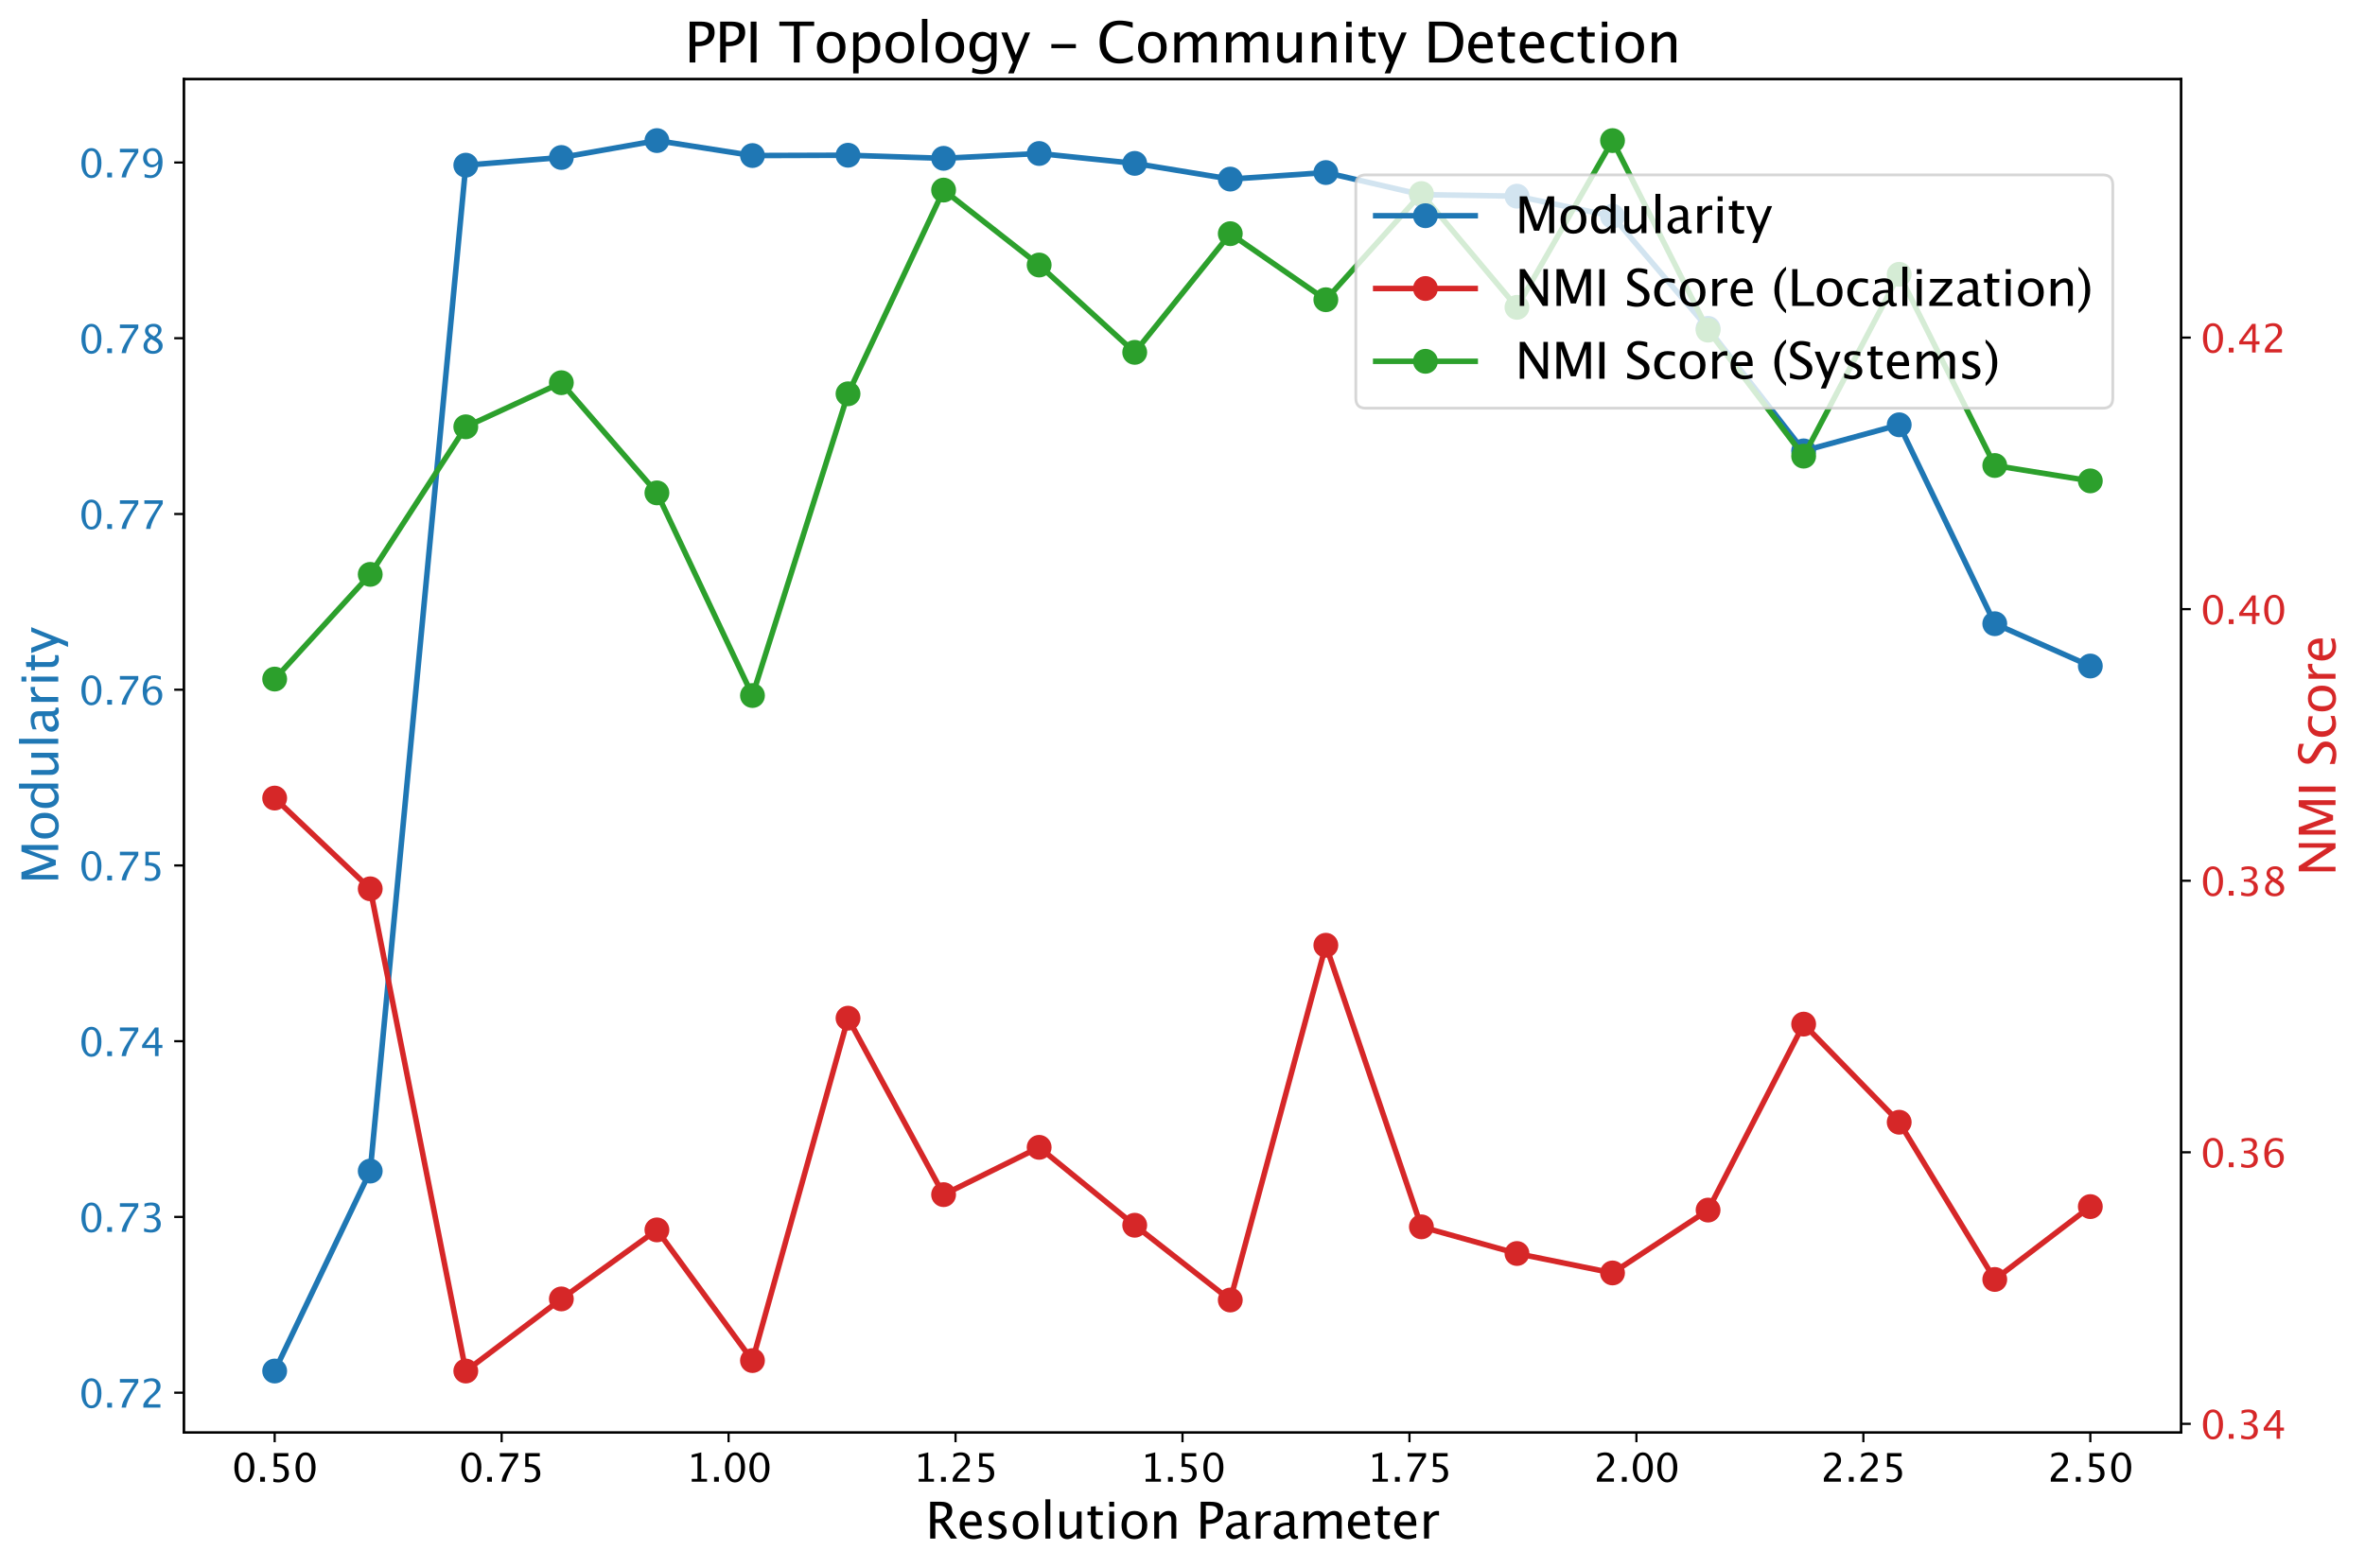 <?xml version="1.0" encoding="utf-8" standalone="no"?>
<!DOCTYPE svg PUBLIC "-//W3C//DTD SVG 1.1//EN"
  "http://www.w3.org/Graphics/SVG/1.1/DTD/svg11.dtd">
<svg xmlns:xlink="http://www.w3.org/1999/xlink" width="855.731pt" height="567.539pt" viewBox="0 0 855.731 567.539" xmlns="http://www.w3.org/2000/svg" version="1.1">
 <defs>
  <style type="text/css">*{stroke-linejoin: round; stroke-linecap: butt}</style>
 </defs>
 <g id="figure_1">
  <g id="patch_1">
   <path d="M 0 567.539 
L 855.731 567.539 
L 855.731 0 
L 0 0 
z
" style="fill: #ffffff"/>
  </g>
  <g id="axes_1">
   <g id="patch_2">
    <path d="M 66.536 518.499 
L 789.196 518.499 
L 789.196 28.619 
L 66.536 28.619 
z
" style="fill: #ffffff"/>
   </g>
   <g id="matplotlib.axis_1">
    <g id="xtick_1">
     <g id="line2d_1">
      <defs>
       <path id="m6ac9e14685" d="M 0 0 
L 0 3.5 
" style="stroke: #000000; stroke-width: 0.8"/>
      </defs>
      <g>
       <use xlink:href="#m6ac9e14685" x="99.384" y="518.499" style="stroke: #000000; stroke-width: 0.8"/>
      </g>
     </g>
     <g id="text_1">
      <!-- 0.50 -->
      <g transform="translate(83.89 536.292) scale(0.14 -0.14)">
       <defs>
        <path id="LucidaGrande-30" d="M 2006 -116 
Q 1291 -116 848 557 
Q 406 1231 406 2316 
Q 406 3409 851 4075 
Q 1297 4741 2025 4741 
Q 2753 4741 3198 4075 
Q 3644 3409 3644 2325 
Q 3644 1213 3198 548 
Q 2753 -116 2006 -116 
z
M 2013 347 
Q 2991 347 2991 2334 
Q 2991 4278 2025 4278 
Q 1063 4278 1063 2316 
Q 1063 347 2013 347 
z
" transform="scale(0.016)"/>
        <path id="LucidaGrande-2e" d="M 625 0 
L 625 772 
L 1397 772 
L 1397 0 
L 625 0 
z
" transform="scale(0.016)"/>
        <path id="LucidaGrande-35" d="M 778 -19 
L 778 531 
Q 1238 347 1653 347 
Q 2109 347 2370 615 
Q 2631 884 2631 1356 
Q 2631 2397 1197 2397 
Q 1034 2397 856 2375 
L 856 4625 
L 3197 4625 
L 3197 4088 
L 1397 4088 
L 1397 2869 
Q 2288 2869 2788 2459 
Q 3288 2050 3288 1325 
Q 3288 650 2833 267 
Q 2378 -116 1572 -116 
Q 1222 -116 778 -19 
z
" transform="scale(0.016)"/>
       </defs>
       <use xlink:href="#LucidaGrande-30"/>
       <use xlink:href="#LucidaGrande-2e" x="63.232"/>
       <use xlink:href="#LucidaGrande-35" x="94.873"/>
       <use xlink:href="#LucidaGrande-30" x="158.105"/>
      </g>
     </g>
    </g>
    <g id="xtick_2">
     <g id="line2d_2">
      <g>
       <use xlink:href="#m6ac9e14685" x="181.504" y="518.499" style="stroke: #000000; stroke-width: 0.8"/>
      </g>
     </g>
     <g id="text_2">
      <!-- 0.75 -->
      <g transform="translate(166.01 536.292) scale(0.14 -0.14)">
       <defs>
        <path id="LucidaGrande-37" d="M 963 0 
Q 1053 541 1220 934 
Q 1388 1328 1813 2016 
L 3075 4047 
L 694 4047 
L 694 4625 
L 3663 4625 
L 3663 4047 
Q 1884 1425 1672 0 
L 963 0 
z
" transform="scale(0.016)"/>
       </defs>
       <use xlink:href="#LucidaGrande-30"/>
       <use xlink:href="#LucidaGrande-2e" x="63.232"/>
       <use xlink:href="#LucidaGrande-37" x="94.873"/>
       <use xlink:href="#LucidaGrande-35" x="158.105"/>
      </g>
     </g>
    </g>
    <g id="xtick_3">
     <g id="line2d_3">
      <g>
       <use xlink:href="#m6ac9e14685" x="263.625" y="518.499" style="stroke: #000000; stroke-width: 0.8"/>
      </g>
     </g>
     <g id="text_3">
      <!-- 1.00 -->
      <g transform="translate(248.131 536.292) scale(0.14 -0.14)">
       <defs>
        <path id="LucidaGrande-31" d="M 963 0 
L 963 463 
L 1888 463 
L 1888 4113 
L 963 3881 
L 963 4356 
L 2506 4741 
L 2506 463 
L 3431 463 
L 3431 0 
L 963 0 
z
" transform="scale(0.016)"/>
       </defs>
       <use xlink:href="#LucidaGrande-31"/>
       <use xlink:href="#LucidaGrande-2e" x="63.232"/>
       <use xlink:href="#LucidaGrande-30" x="94.873"/>
       <use xlink:href="#LucidaGrande-30" x="158.105"/>
      </g>
     </g>
    </g>
    <g id="xtick_4">
     <g id="line2d_4">
      <g>
       <use xlink:href="#m6ac9e14685" x="345.745" y="518.499" style="stroke: #000000; stroke-width: 0.8"/>
      </g>
     </g>
     <g id="text_4">
      <!-- 1.25 -->
      <g transform="translate(330.251 536.292) scale(0.14 -0.14)">
       <defs>
        <path id="LucidaGrande-32" d="M 531 0 
L 531 541 
Q 800 1169 1619 1909 
L 1972 2225 
Q 2653 2841 2653 3447 
Q 2653 3834 2420 4056 
Q 2188 4278 1781 4278 
Q 1300 4278 647 3906 
L 647 4450 
Q 1263 4741 1869 4741 
Q 2519 4741 2912 4391 
Q 3306 4041 3306 3463 
Q 3306 3047 3107 2725 
Q 2909 2403 2369 1944 
L 2131 1741 
Q 1391 1113 1275 541 
L 3284 541 
L 3284 0 
L 531 0 
z
" transform="scale(0.016)"/>
       </defs>
       <use xlink:href="#LucidaGrande-31"/>
       <use xlink:href="#LucidaGrande-2e" x="63.232"/>
       <use xlink:href="#LucidaGrande-32" x="94.873"/>
       <use xlink:href="#LucidaGrande-35" x="158.105"/>
      </g>
     </g>
    </g>
    <g id="xtick_5">
     <g id="line2d_5">
      <g>
       <use xlink:href="#m6ac9e14685" x="427.866" y="518.499" style="stroke: #000000; stroke-width: 0.8"/>
      </g>
     </g>
     <g id="text_5">
      <!-- 1.50 -->
      <g transform="translate(412.372 536.292) scale(0.14 -0.14)">
       <use xlink:href="#LucidaGrande-31"/>
       <use xlink:href="#LucidaGrande-2e" x="63.232"/>
       <use xlink:href="#LucidaGrande-35" x="94.873"/>
       <use xlink:href="#LucidaGrande-30" x="158.105"/>
      </g>
     </g>
    </g>
    <g id="xtick_6">
     <g id="line2d_6">
      <g>
       <use xlink:href="#m6ac9e14685" x="509.986" y="518.499" style="stroke: #000000; stroke-width: 0.8"/>
      </g>
     </g>
     <g id="text_6">
      <!-- 1.75 -->
      <g transform="translate(494.492 536.292) scale(0.14 -0.14)">
       <use xlink:href="#LucidaGrande-31"/>
       <use xlink:href="#LucidaGrande-2e" x="63.232"/>
       <use xlink:href="#LucidaGrande-37" x="94.873"/>
       <use xlink:href="#LucidaGrande-35" x="158.105"/>
      </g>
     </g>
    </g>
    <g id="xtick_7">
     <g id="line2d_7">
      <g>
       <use xlink:href="#m6ac9e14685" x="592.107" y="518.499" style="stroke: #000000; stroke-width: 0.8"/>
      </g>
     </g>
     <g id="text_7">
      <!-- 2.00 -->
      <g transform="translate(576.612 536.292) scale(0.14 -0.14)">
       <use xlink:href="#LucidaGrande-32"/>
       <use xlink:href="#LucidaGrande-2e" x="63.232"/>
       <use xlink:href="#LucidaGrande-30" x="94.873"/>
       <use xlink:href="#LucidaGrande-30" x="158.105"/>
      </g>
     </g>
    </g>
    <g id="xtick_8">
     <g id="line2d_8">
      <g>
       <use xlink:href="#m6ac9e14685" x="674.227" y="518.499" style="stroke: #000000; stroke-width: 0.8"/>
      </g>
     </g>
     <g id="text_8">
      <!-- 2.25 -->
      <g transform="translate(658.733 536.292) scale(0.14 -0.14)">
       <use xlink:href="#LucidaGrande-32"/>
       <use xlink:href="#LucidaGrande-2e" x="63.232"/>
       <use xlink:href="#LucidaGrande-32" x="94.873"/>
       <use xlink:href="#LucidaGrande-35" x="158.105"/>
      </g>
     </g>
    </g>
    <g id="xtick_9">
     <g id="line2d_9">
      <g>
       <use xlink:href="#m6ac9e14685" x="756.347" y="518.499" style="stroke: #000000; stroke-width: 0.8"/>
      </g>
     </g>
     <g id="text_9">
      <!-- 2.50 -->
      <g transform="translate(740.853 536.292) scale(0.14 -0.14)">
       <use xlink:href="#LucidaGrande-32"/>
       <use xlink:href="#LucidaGrande-2e" x="63.232"/>
       <use xlink:href="#LucidaGrande-35" x="94.873"/>
       <use xlink:href="#LucidaGrande-30" x="158.105"/>
      </g>
     </g>
    </g>
    <g id="text_10">
     <!-- Resolution Parameter -->
     <g transform="translate(334.848 556.868) scale(0.18 -0.18)">
      <defs>
       <path id="LucidaGrande-52" d="M 597 0 
L 597 4625 
L 1997 4625 
Q 2663 4625 3017 4331 
Q 3372 4038 3372 3478 
Q 3372 2553 2438 2166 
L 3981 0 
L 3175 0 
L 1859 1956 
L 1247 1956 
L 1247 0 
L 597 0 
z
M 1247 2447 
L 1459 2447 
Q 2697 2447 2697 3419 
Q 2697 4134 1659 4134 
L 1247 4134 
L 1247 2447 
z
" transform="scale(0.016)"/>
       <path id="LucidaGrande-65" d="M 3103 109 
Q 2484 -78 2044 -78 
Q 1294 -78 820 420 
Q 347 919 347 1713 
Q 347 2484 764 2978 
Q 1181 3472 1831 3472 
Q 2447 3472 2783 3034 
Q 3119 2597 3119 1791 
L 3116 1600 
L 975 1600 
Q 1109 391 2159 391 
Q 2544 391 3103 597 
L 3103 109 
z
M 1003 2063 
L 2500 2063 
Q 2500 3009 1794 3009 
Q 1084 3009 1003 2063 
z
" transform="scale(0.016)"/>
       <path id="LucidaGrande-73" d="M 1516 -78 
Q 1094 -78 491 119 
L 491 684 
Q 1094 384 1541 384 
Q 1806 384 1981 528 
Q 2156 672 2156 888 
Q 2156 1203 1666 1409 
L 1306 1563 
Q 509 1894 509 2516 
Q 509 2959 823 3214 
Q 1138 3469 1684 3469 
Q 1969 3469 2388 3391 
L 2516 3366 
L 2516 2853 
Q 2000 3006 1697 3006 
Q 1103 3006 1103 2575 
Q 1103 2297 1553 2106 
L 1850 1981 
Q 2353 1769 2562 1533 
Q 2772 1297 2772 944 
Q 2772 497 2419 209 
Q 2066 -78 1516 -78 
z
" transform="scale(0.016)"/>
       <path id="LucidaGrande-6f" d="M 1944 -78 
Q 1216 -78 781 405 
Q 347 888 347 1697 
Q 347 2516 783 2992 
Q 1219 3469 1966 3469 
Q 2713 3469 3148 2992 
Q 3584 2516 3584 1703 
Q 3584 872 3146 397 
Q 2709 -78 1944 -78 
z
M 1953 384 
Q 2931 384 2931 1703 
Q 2931 3006 1966 3006 
Q 1003 3006 1003 1697 
Q 1003 384 1953 384 
z
" transform="scale(0.016)"/>
       <path id="LucidaGrande-6c" d="M 616 0 
L 616 4934 
L 1231 4934 
L 1231 0 
L 616 0 
z
" transform="scale(0.016)"/>
       <path id="LucidaGrande-75" d="M 2738 0 
L 2738 638 
Q 2247 -78 1547 -78 
Q 1103 -78 840 201 
Q 578 481 578 956 
L 578 3394 
L 1194 3394 
L 1194 1156 
Q 1194 775 1305 614 
Q 1416 453 1675 453 
Q 2238 453 2738 1194 
L 2738 3394 
L 3353 3394 
L 3353 0 
L 2738 0 
z
" transform="scale(0.016)"/>
       <path id="LucidaGrande-74" d="M 1634 -78 
Q 1166 -78 903 190 
Q 641 459 641 938 
L 641 2931 
L 216 2931 
L 216 3394 
L 641 3394 
L 641 4009 
L 1256 4069 
L 1256 3394 
L 2144 3394 
L 2144 2931 
L 1256 2931 
L 1256 1050 
Q 1256 384 1831 384 
Q 1953 384 2128 425 
L 2128 0 
Q 1844 -78 1634 -78 
z
" transform="scale(0.016)"/>
       <path id="LucidaGrande-69" d="M 616 0 
L 616 3394 
L 1231 3394 
L 1231 0 
L 616 0 
z
M 616 4009 
L 616 4625 
L 1231 4625 
L 1231 4009 
L 616 4009 
z
" transform="scale(0.016)"/>
       <path id="LucidaGrande-6e" d="M 616 0 
L 616 3394 
L 1231 3394 
L 1231 2756 
Q 1719 3469 2425 3469 
Q 2866 3469 3128 3189 
Q 3391 2909 3391 2438 
L 3391 0 
L 2775 0 
L 2775 2238 
Q 2775 2616 2664 2777 
Q 2553 2938 2297 2938 
Q 1731 2938 1231 2197 
L 1231 0 
L 616 0 
z
" transform="scale(0.016)"/>
       <path id="LucidaGrande-20" transform="scale(0.016)"/>
       <path id="LucidaGrande-50" d="M 597 0 
L 597 4625 
L 1856 4625 
Q 2694 4625 3059 4342 
Q 3425 4059 3425 3413 
Q 3425 2675 2925 2256 
Q 2425 1838 1538 1838 
L 1247 1838 
L 1247 0 
L 597 0 
z
M 1247 2334 
L 1513 2334 
Q 2097 2334 2415 2603 
Q 2734 2872 2734 3363 
Q 2734 3778 2484 3956 
Q 2234 4134 1650 4134 
L 1247 4134 
L 1247 2334 
z
" transform="scale(0.016)"/>
       <path id="LucidaGrande-61" d="M 2366 431 
Q 1813 -78 1300 -78 
Q 878 -78 600 186 
Q 322 450 322 853 
Q 322 1409 789 1707 
Q 1256 2006 2128 2006 
L 2275 2006 
L 2275 2416 
Q 2275 3006 1669 3006 
Q 1181 3006 616 2706 
L 616 3216 
Q 1238 3469 1781 3469 
Q 2350 3469 2620 3212 
Q 2891 2956 2891 2416 
L 2891 878 
Q 2891 350 3216 350 
Q 3256 350 3334 363 
L 3378 22 
Q 3169 -78 2916 -78 
Q 2484 -78 2366 431 
z
M 2275 766 
L 2275 1644 
L 2069 1650 
Q 1563 1650 1250 1458 
Q 938 1266 938 953 
Q 938 731 1094 578 
Q 1250 425 1475 425 
Q 1859 425 2275 766 
z
" transform="scale(0.016)"/>
       <path id="LucidaGrande-72" d="M 616 0 
L 616 3394 
L 1231 3394 
L 1231 2756 
Q 1597 3469 2294 3469 
Q 2388 3469 2491 3453 
L 2491 2878 
Q 2331 2931 2209 2931 
Q 1625 2931 1231 2238 
L 1231 0 
L 616 0 
z
" transform="scale(0.016)"/>
       <path id="LucidaGrande-6d" d="M 616 0 
L 616 3394 
L 1231 3394 
L 1231 2756 
Q 1681 3469 2388 3469 
Q 3069 3469 3316 2756 
Q 3753 3472 4453 3472 
Q 4903 3472 5150 3208 
Q 5397 2944 5397 2469 
L 5397 0 
L 4778 0 
L 4778 2372 
Q 4778 2953 4319 2953 
Q 3841 2953 3316 2275 
L 3316 0 
L 2697 0 
L 2697 2372 
Q 2697 2956 2228 2956 
Q 1763 2956 1231 2275 
L 1231 0 
L 616 0 
z
" transform="scale(0.016)"/>
      </defs>
      <use xlink:href="#LucidaGrande-52"/>
      <use xlink:href="#LucidaGrande-65" x="63.232"/>
      <use xlink:href="#LucidaGrande-73" x="118.945"/>
      <use xlink:href="#LucidaGrande-6f" x="169.922"/>
      <use xlink:href="#LucidaGrande-6c" x="231.348"/>
      <use xlink:href="#LucidaGrande-75" x="260.254"/>
      <use xlink:href="#LucidaGrande-74" x="322.314"/>
      <use xlink:href="#LucidaGrande-69" x="359.717"/>
      <use xlink:href="#LucidaGrande-6f" x="388.623"/>
      <use xlink:href="#LucidaGrande-6e" x="450.049"/>
      <use xlink:href="#LucidaGrande-20" x="512.109"/>
      <use xlink:href="#LucidaGrande-50" x="543.75"/>
      <use xlink:href="#LucidaGrande-61" x="599.023"/>
      <use xlink:href="#LucidaGrande-72" x="654.248"/>
      <use xlink:href="#LucidaGrande-61" x="695.166"/>
      <use xlink:href="#LucidaGrande-6d" x="750.391"/>
      <use xlink:href="#LucidaGrande-65" x="843.75"/>
      <use xlink:href="#LucidaGrande-74" x="899.463"/>
      <use xlink:href="#LucidaGrande-65" x="936.865"/>
      <use xlink:href="#LucidaGrande-72" x="992.578"/>
     </g>
    </g>
   </g>
   <g id="matplotlib.axis_2">
    <g id="ytick_1">
     <g id="line2d_10">
      <defs>
       <path id="m947ffd7dd9" d="M 0 0 
L -3.5 0 
" style="stroke: #000000; stroke-width: 0.8"/>
      </defs>
      <g>
       <use xlink:href="#m947ffd7dd9" x="66.536" y="504.066" style="stroke: #000000; stroke-width: 0.8"/>
      </g>
     </g>
     <g id="text_11">
      <!-- 0.72 -->
      <g style="fill: #1f77b4" transform="translate(28.547 509.463) scale(0.14 -0.14)">
       <use xlink:href="#LucidaGrande-30"/>
       <use xlink:href="#LucidaGrande-2e" x="63.232"/>
       <use xlink:href="#LucidaGrande-37" x="94.873"/>
       <use xlink:href="#LucidaGrande-32" x="158.105"/>
      </g>
     </g>
    </g>
    <g id="ytick_2">
     <g id="line2d_11">
      <g>
       <use xlink:href="#m947ffd7dd9" x="66.536" y="440.459" style="stroke: #000000; stroke-width: 0.8"/>
      </g>
     </g>
     <g id="text_12">
      <!-- 0.73 -->
      <g style="fill: #1f77b4" transform="translate(28.547 445.855) scale(0.14 -0.14)">
       <defs>
        <path id="LucidaGrande-33" d="M 650 34 
L 650 609 
Q 1313 347 1694 347 
Q 2134 347 2411 605 
Q 2688 863 2688 1272 
Q 2688 2247 1322 2247 
L 1078 2247 
L 1078 2663 
L 1294 2666 
Q 2575 2666 2575 3569 
Q 2575 4278 1731 4278 
Q 1269 4278 713 4019 
L 713 4556 
Q 1259 4741 1775 4741 
Q 3194 4741 3194 3669 
Q 3194 2853 2228 2506 
Q 3347 2247 3347 1281 
Q 3347 628 2915 256 
Q 2484 -116 1731 -116 
Q 1303 -116 650 34 
z
" transform="scale(0.016)"/>
       </defs>
       <use xlink:href="#LucidaGrande-30"/>
       <use xlink:href="#LucidaGrande-2e" x="63.232"/>
       <use xlink:href="#LucidaGrande-37" x="94.873"/>
       <use xlink:href="#LucidaGrande-33" x="158.105"/>
      </g>
     </g>
    </g>
    <g id="ytick_3">
     <g id="line2d_12">
      <g>
       <use xlink:href="#m947ffd7dd9" x="66.536" y="376.851" style="stroke: #000000; stroke-width: 0.8"/>
      </g>
     </g>
     <g id="text_13">
      <!-- 0.74 -->
      <g style="fill: #1f77b4" transform="translate(28.547 382.248) scale(0.14 -0.14)">
       <defs>
        <path id="LucidaGrande-34" d="M 2409 0 
L 2409 1309 
L 328 1309 
L 328 1775 
L 2409 4625 
L 2988 4625 
L 2988 1813 
L 3606 1813 
L 3606 1309 
L 2988 1309 
L 2988 0 
L 2409 0 
z
M 931 1813 
L 2450 1813 
L 2450 3869 
L 931 1813 
z
" transform="scale(0.016)"/>
       </defs>
       <use xlink:href="#LucidaGrande-30"/>
       <use xlink:href="#LucidaGrande-2e" x="63.232"/>
       <use xlink:href="#LucidaGrande-37" x="94.873"/>
       <use xlink:href="#LucidaGrande-34" x="158.105"/>
      </g>
     </g>
    </g>
    <g id="ytick_4">
     <g id="line2d_13">
      <g>
       <use xlink:href="#m947ffd7dd9" x="66.536" y="313.243" style="stroke: #000000; stroke-width: 0.8"/>
      </g>
     </g>
     <g id="text_14">
      <!-- 0.75 -->
      <g style="fill: #1f77b4" transform="translate(28.547 318.64) scale(0.14 -0.14)">
       <use xlink:href="#LucidaGrande-30"/>
       <use xlink:href="#LucidaGrande-2e" x="63.232"/>
       <use xlink:href="#LucidaGrande-37" x="94.873"/>
       <use xlink:href="#LucidaGrande-35" x="158.105"/>
      </g>
     </g>
    </g>
    <g id="ytick_5">
     <g id="line2d_14">
      <g>
       <use xlink:href="#m947ffd7dd9" x="66.536" y="249.636" style="stroke: #000000; stroke-width: 0.8"/>
      </g>
     </g>
     <g id="text_15">
      <!-- 0.76 -->
      <g style="fill: #1f77b4" transform="translate(28.547 255.032) scale(0.14 -0.14)">
       <defs>
        <path id="LucidaGrande-36" d="M 1100 2397 
Q 1541 2969 2209 2969 
Q 2816 2969 3202 2567 
Q 3588 2166 3588 1538 
Q 3588 816 3155 350 
Q 2722 -116 2056 -116 
Q 1291 -116 859 500 
Q 428 1116 428 2209 
Q 428 3413 923 4078 
Q 1419 4744 2319 4744 
Q 2731 4744 3350 4569 
L 3350 4031 
Q 2697 4281 2281 4281 
Q 1100 4281 1100 2397 
z
M 2969 1400 
Q 2969 1925 2733 2225 
Q 2497 2525 2078 2525 
Q 1688 2525 1406 2262 
Q 1125 2000 1125 1631 
Q 1125 1050 1392 698 
Q 1659 347 2100 347 
Q 2497 347 2733 633 
Q 2969 919 2969 1400 
z
" transform="scale(0.016)"/>
       </defs>
       <use xlink:href="#LucidaGrande-30"/>
       <use xlink:href="#LucidaGrande-2e" x="63.232"/>
       <use xlink:href="#LucidaGrande-37" x="94.873"/>
       <use xlink:href="#LucidaGrande-36" x="158.105"/>
      </g>
     </g>
    </g>
    <g id="ytick_6">
     <g id="line2d_15">
      <g>
       <use xlink:href="#m947ffd7dd9" x="66.536" y="186.028" style="stroke: #000000; stroke-width: 0.8"/>
      </g>
     </g>
     <g id="text_16">
      <!-- 0.77 -->
      <g style="fill: #1f77b4" transform="translate(28.547 191.425) scale(0.14 -0.14)">
       <use xlink:href="#LucidaGrande-30"/>
       <use xlink:href="#LucidaGrande-2e" x="63.232"/>
       <use xlink:href="#LucidaGrande-37" x="94.873"/>
       <use xlink:href="#LucidaGrande-37" x="158.105"/>
      </g>
     </g>
    </g>
    <g id="ytick_7">
     <g id="line2d_16">
      <g>
       <use xlink:href="#m947ffd7dd9" x="66.536" y="122.421" style="stroke: #000000; stroke-width: 0.8"/>
      </g>
     </g>
     <g id="text_17">
      <!-- 0.78 -->
      <g style="fill: #1f77b4" transform="translate(28.547 127.817) scale(0.14 -0.14)">
       <defs>
        <path id="LucidaGrande-38" d="M 1472 2519 
Q 794 2991 794 3563 
Q 794 4088 1178 4416 
Q 1563 4744 2181 4744 
Q 2753 4744 3108 4466 
Q 3463 4188 3463 3744 
Q 3463 3072 2600 2519 
Q 3647 2006 3647 1197 
Q 3647 616 3208 250 
Q 2769 -116 2075 -116 
Q 1394 -116 973 229 
Q 553 575 553 1138 
Q 553 1969 1472 2519 
z
M 2256 2713 
Q 2903 3138 2903 3659 
Q 2903 3938 2687 4108 
Q 2472 4278 2119 4278 
Q 1778 4278 1565 4111 
Q 1353 3944 1353 3678 
Q 1353 3419 1545 3214 
Q 1738 3009 2256 2713 
z
M 1806 2269 
Q 1434 1981 1301 1767 
Q 1169 1553 1169 1234 
Q 1169 838 1425 592 
Q 1681 347 2100 347 
Q 2503 347 2758 556 
Q 3013 766 3013 1100 
Q 3013 1369 2855 1555 
Q 2697 1741 2244 2009 
L 1806 2269 
z
" transform="scale(0.016)"/>
       </defs>
       <use xlink:href="#LucidaGrande-30"/>
       <use xlink:href="#LucidaGrande-2e" x="63.232"/>
       <use xlink:href="#LucidaGrande-37" x="94.873"/>
       <use xlink:href="#LucidaGrande-38" x="158.105"/>
      </g>
     </g>
    </g>
    <g id="ytick_8">
     <g id="line2d_17">
      <g>
       <use xlink:href="#m947ffd7dd9" x="66.536" y="58.813" style="stroke: #000000; stroke-width: 0.8"/>
      </g>
     </g>
     <g id="text_18">
      <!-- 0.79 -->
      <g style="fill: #1f77b4" transform="translate(28.547 64.21) scale(0.14 -0.14)">
       <defs>
        <path id="LucidaGrande-39" d="M 728 28 
L 728 550 
Q 1316 347 1728 347 
Q 2303 347 2626 836 
Q 2950 1325 2950 2197 
Q 2481 1619 1884 1619 
Q 1300 1619 894 2048 
Q 488 2478 488 3097 
Q 488 3806 920 4273 
Q 1353 4741 2009 4741 
Q 2763 4741 3197 4136 
Q 3631 3531 3631 2481 
Q 3631 1288 3101 586 
Q 2572 -116 1669 -116 
Q 1306 -116 728 28 
z
M 1103 3219 
Q 1103 2681 1342 2372 
Q 1581 2063 1997 2063 
Q 2388 2063 2664 2328 
Q 2941 2594 2941 2969 
Q 2941 3559 2673 3920 
Q 2406 4281 1972 4281 
Q 1569 4281 1336 3995 
Q 1103 3709 1103 3219 
z
" transform="scale(0.016)"/>
       </defs>
       <use xlink:href="#LucidaGrande-30"/>
       <use xlink:href="#LucidaGrande-2e" x="63.232"/>
       <use xlink:href="#LucidaGrande-37" x="94.873"/>
       <use xlink:href="#LucidaGrande-39" x="158.105"/>
      </g>
     </g>
    </g>
    <g id="text_19">
     <!-- Modularity -->
     <g style="fill: #1f77b4" transform="translate(21.077 320.014) rotate(-90) scale(0.18 -0.18)">
      <defs>
       <path id="LucidaGrande-4d" d="M 597 0 
L 597 4625 
L 1506 4625 
L 2788 1047 
L 4106 4625 
L 4919 4625 
L 4919 0 
L 4306 0 
L 4306 3763 
L 3031 309 
L 2397 309 
L 1159 3772 
L 1159 0 
L 597 0 
z
" transform="scale(0.016)"/>
       <path id="LucidaGrande-64" d="M 2794 0 
L 2794 638 
Q 2419 -78 1663 -78 
Q 1050 -78 698 369 
Q 347 816 347 1591 
Q 347 2438 745 2953 
Q 1144 3469 1794 3469 
Q 2397 3469 2794 3006 
L 2794 4934 
L 3413 4934 
L 3413 0 
L 2794 0 
z
M 2794 2584 
Q 2316 3006 1888 3006 
Q 1003 3006 1003 1653 
Q 1003 463 1791 463 
Q 2303 463 2794 1022 
L 2794 2584 
z
" transform="scale(0.016)"/>
       <path id="LucidaGrande-79" d="M 813 -1234 
L 1363 0 
L 50 3394 
L 716 3394 
L 1688 838 
L 2725 3394 
L 3306 3394 
L 1453 -1234 
L 813 -1234 
z
" transform="scale(0.016)"/>
      </defs>
      <use xlink:href="#LucidaGrande-4d"/>
      <use xlink:href="#LucidaGrande-6f" x="86.133"/>
      <use xlink:href="#LucidaGrande-64" x="147.559"/>
      <use xlink:href="#LucidaGrande-75" x="210.498"/>
      <use xlink:href="#LucidaGrande-6c" x="272.559"/>
      <use xlink:href="#LucidaGrande-61" x="301.465"/>
      <use xlink:href="#LucidaGrande-72" x="356.689"/>
      <use xlink:href="#LucidaGrande-69" x="397.607"/>
      <use xlink:href="#LucidaGrande-74" x="426.514"/>
      <use xlink:href="#LucidaGrande-79" x="463.916"/>
     </g>
    </g>
   </g>
   <g id="line2d_18">
    <path d="M 99.384 496.231 
L 133.961 423.855 
L 168.538 59.784 
L 203.115 57.001 
L 237.692 50.886 
L 272.269 56.3 
L 306.846 56.185 
L 341.423 57.302 
L 376 55.557 
L 410.577 59.134 
L 445.154 64.821 
L 479.731 62.453 
L 514.308 70.451 
L 548.885 71.003 
L 583.462 78.258 
L 618.039 118.846 
L 652.616 163.188 
L 687.193 153.754 
L 721.77 225.748 
L 756.347 241.058 
" clip-path="url(#p48a6bfd1ba)" style="fill: none; stroke: #1f77b4; stroke-width: 2; stroke-linecap: square"/>
    <defs>
     <path id="m2ad0838c5b" d="M 0 4 
C 1.061 4 2.078 3.579 2.828 2.828 
C 3.579 2.078 4 1.061 4 0 
C 4 -1.061 3.579 -2.078 2.828 -2.828 
C 2.078 -3.579 1.061 -4 0 -4 
C -1.061 -4 -2.078 -3.579 -2.828 -2.828 
C -3.579 -2.078 -4 -1.061 -4 0 
C -4 1.061 -3.579 2.078 -2.828 2.828 
C -2.078 3.579 -1.061 4 0 4 
z
" style="stroke: #1f77b4"/>
    </defs>
    <g clip-path="url(#p48a6bfd1ba)">
     <use xlink:href="#m2ad0838c5b" x="99.384" y="496.231" style="fill: #1f77b4; stroke: #1f77b4"/>
     <use xlink:href="#m2ad0838c5b" x="133.961" y="423.855" style="fill: #1f77b4; stroke: #1f77b4"/>
     <use xlink:href="#m2ad0838c5b" x="168.538" y="59.784" style="fill: #1f77b4; stroke: #1f77b4"/>
     <use xlink:href="#m2ad0838c5b" x="203.115" y="57.001" style="fill: #1f77b4; stroke: #1f77b4"/>
     <use xlink:href="#m2ad0838c5b" x="237.692" y="50.886" style="fill: #1f77b4; stroke: #1f77b4"/>
     <use xlink:href="#m2ad0838c5b" x="272.269" y="56.3" style="fill: #1f77b4; stroke: #1f77b4"/>
     <use xlink:href="#m2ad0838c5b" x="306.846" y="56.185" style="fill: #1f77b4; stroke: #1f77b4"/>
     <use xlink:href="#m2ad0838c5b" x="341.423" y="57.302" style="fill: #1f77b4; stroke: #1f77b4"/>
     <use xlink:href="#m2ad0838c5b" x="376" y="55.557" style="fill: #1f77b4; stroke: #1f77b4"/>
     <use xlink:href="#m2ad0838c5b" x="410.577" y="59.134" style="fill: #1f77b4; stroke: #1f77b4"/>
     <use xlink:href="#m2ad0838c5b" x="445.154" y="64.821" style="fill: #1f77b4; stroke: #1f77b4"/>
     <use xlink:href="#m2ad0838c5b" x="479.731" y="62.453" style="fill: #1f77b4; stroke: #1f77b4"/>
     <use xlink:href="#m2ad0838c5b" x="514.308" y="70.451" style="fill: #1f77b4; stroke: #1f77b4"/>
     <use xlink:href="#m2ad0838c5b" x="548.885" y="71.003" style="fill: #1f77b4; stroke: #1f77b4"/>
     <use xlink:href="#m2ad0838c5b" x="583.462" y="78.258" style="fill: #1f77b4; stroke: #1f77b4"/>
     <use xlink:href="#m2ad0838c5b" x="618.039" y="118.846" style="fill: #1f77b4; stroke: #1f77b4"/>
     <use xlink:href="#m2ad0838c5b" x="652.616" y="163.188" style="fill: #1f77b4; stroke: #1f77b4"/>
     <use xlink:href="#m2ad0838c5b" x="687.193" y="153.754" style="fill: #1f77b4; stroke: #1f77b4"/>
     <use xlink:href="#m2ad0838c5b" x="721.77" y="225.748" style="fill: #1f77b4; stroke: #1f77b4"/>
     <use xlink:href="#m2ad0838c5b" x="756.347" y="241.058" style="fill: #1f77b4; stroke: #1f77b4"/>
    </g>
   </g>
   <g id="patch_3">
    <path d="M 66.536 518.499 
L 66.536 28.619 
" style="fill: none; stroke: #000000; stroke-width: 0.8; stroke-linejoin: miter; stroke-linecap: square"/>
   </g>
   <g id="patch_4">
    <path d="M 789.196 518.499 
L 789.196 28.619 
" style="fill: none; stroke: #000000; stroke-width: 0.8; stroke-linejoin: miter; stroke-linecap: square"/>
   </g>
   <g id="patch_5">
    <path d="M 66.536 518.499 
L 789.196 518.499 
" style="fill: none; stroke: #000000; stroke-width: 0.8; stroke-linejoin: miter; stroke-linecap: square"/>
   </g>
   <g id="patch_6">
    <path d="M 66.536 28.619 
L 789.196 28.619 
" style="fill: none; stroke: #000000; stroke-width: 0.8; stroke-linejoin: miter; stroke-linecap: square"/>
   </g>
   <g id="text_20">
    <!-- PPI Topology - Community Detection -->
    <g transform="translate(247.613 22.619) scale(0.2 -0.2)">
     <defs>
      <path id="LucidaGrande-49" d="M 594 0 
L 594 4625 
L 1250 4625 
L 1250 0 
L 594 0 
z
" transform="scale(0.016)"/>
      <path id="LucidaGrande-54" d="M 1697 0 
L 1697 4134 
L 56 4134 
L 56 4625 
L 3994 4625 
L 3994 4134 
L 2353 4134 
L 2353 0 
L 1697 0 
z
" transform="scale(0.016)"/>
      <path id="LucidaGrande-70" d="M 616 -1234 
L 616 3394 
L 1231 3394 
L 1231 2756 
Q 1609 3469 2366 3469 
Q 2978 3469 3329 3022 
Q 3681 2575 3681 1800 
Q 3681 956 3282 439 
Q 2884 -78 2234 -78 
Q 1631 -78 1231 384 
L 1231 -1234 
L 616 -1234 
z
M 1231 809 
Q 1706 384 2138 384 
Q 3025 384 3025 1738 
Q 3025 2931 2238 2931 
Q 1722 2931 1231 2372 
L 1231 809 
z
" transform="scale(0.016)"/>
      <path id="LucidaGrande-67" d="M 628 -1128 
L 700 -594 
Q 1234 -847 1753 -847 
Q 2794 -847 2794 256 
L 2794 791 
Q 2453 78 1675 78 
Q 1066 78 706 522 
Q 347 966 347 1719 
Q 347 2494 756 2981 
Q 1166 3469 1816 3469 
Q 2384 3469 2794 3006 
L 2794 3394 
L 3413 3394 
L 3413 925 
Q 3413 128 3330 -255 
Q 3247 -638 3019 -881 
Q 2616 -1309 1766 -1309 
Q 1172 -1309 628 -1128 
z
M 2794 1175 
L 2794 2584 
Q 2388 3006 1909 3006 
Q 1484 3006 1243 2665 
Q 1003 2325 1003 1731 
Q 1003 616 1788 616 
Q 2322 616 2794 1175 
z
" transform="scale(0.016)"/>
      <path id="LucidaGrande-2d" d="M 463 1619 
L 463 2081 
L 3238 2081 
L 3238 1619 
L 463 1619 
z
" transform="scale(0.016)"/>
      <path id="LucidaGrande-43" d="M 2578 -116 
Q 1500 -116 912 517 
Q 325 1150 325 2309 
Q 325 3466 923 4103 
Q 1522 4741 2609 4741 
Q 3231 4741 4066 4538 
L 4066 3922 
Q 3116 4250 2600 4250 
Q 1847 4250 1434 3740 
Q 1022 3231 1022 2303 
Q 1022 1419 1462 908 
Q 1903 397 2666 397 
Q 3322 397 4072 800 
L 4072 238 
Q 3388 -116 2578 -116 
z
" transform="scale(0.016)"/>
      <path id="LucidaGrande-44" d="M 597 0 
L 597 4625 
L 2134 4625 
Q 2822 4625 3245 4472 
Q 3669 4319 3978 3953 
Q 4469 3372 4469 2422 
Q 4469 1269 3859 634 
Q 3250 0 2144 0 
L 597 0 
z
M 1253 491 
L 2094 491 
Q 2994 491 3369 975 
Q 3772 1491 3772 2359 
Q 3772 3175 3375 3641 
Q 3134 3925 2800 4029 
Q 2466 4134 1794 4134 
L 1253 4134 
L 1253 491 
z
" transform="scale(0.016)"/>
      <path id="LucidaGrande-63" d="M 1941 -78 
Q 1253 -78 800 431 
Q 347 941 347 1716 
Q 347 2544 795 3006 
Q 1244 3469 2047 3469 
Q 2444 3469 2934 3359 
L 2934 2844 
Q 2413 2997 2084 2997 
Q 1613 2997 1327 2642 
Q 1041 2288 1041 1697 
Q 1041 1125 1334 772 
Q 1628 419 2103 419 
Q 2525 419 2972 634 
L 2972 103 
Q 2375 -78 1941 -78 
z
" transform="scale(0.016)"/>
     </defs>
     <use xlink:href="#LucidaGrande-50"/>
     <use xlink:href="#LucidaGrande-50" x="55.273"/>
     <use xlink:href="#LucidaGrande-49" x="110.547"/>
     <use xlink:href="#LucidaGrande-20" x="139.355"/>
     <use xlink:href="#LucidaGrande-54" x="170.996"/>
     <use xlink:href="#LucidaGrande-6f" x="234.229"/>
     <use xlink:href="#LucidaGrande-70" x="295.654"/>
     <use xlink:href="#LucidaGrande-6f" x="358.594"/>
     <use xlink:href="#LucidaGrande-6c" x="420.02"/>
     <use xlink:href="#LucidaGrande-6f" x="448.926"/>
     <use xlink:href="#LucidaGrande-67" x="510.352"/>
     <use xlink:href="#LucidaGrande-79" x="572.705"/>
     <use xlink:href="#LucidaGrande-20" x="624.951"/>
     <use xlink:href="#LucidaGrande-2d" x="656.592"/>
     <use xlink:href="#LucidaGrande-20" x="714.453"/>
     <use xlink:href="#LucidaGrande-43" x="746.094"/>
     <use xlink:href="#LucidaGrande-6f" x="815.283"/>
     <use xlink:href="#LucidaGrande-6d" x="876.709"/>
     <use xlink:href="#LucidaGrande-6d" x="970.068"/>
     <use xlink:href="#LucidaGrande-75" x="1063.428"/>
     <use xlink:href="#LucidaGrande-6e" x="1125.488"/>
     <use xlink:href="#LucidaGrande-69" x="1187.549"/>
     <use xlink:href="#LucidaGrande-74" x="1216.455"/>
     <use xlink:href="#LucidaGrande-79" x="1253.857"/>
     <use xlink:href="#LucidaGrande-20" x="1306.104"/>
     <use xlink:href="#LucidaGrande-44" x="1337.744"/>
     <use xlink:href="#LucidaGrande-65" x="1412.646"/>
     <use xlink:href="#LucidaGrande-74" x="1468.359"/>
     <use xlink:href="#LucidaGrande-65" x="1505.762"/>
     <use xlink:href="#LucidaGrande-63" x="1561.475"/>
     <use xlink:href="#LucidaGrande-74" x="1612.695"/>
     <use xlink:href="#LucidaGrande-69" x="1650.098"/>
     <use xlink:href="#LucidaGrande-6f" x="1679.004"/>
     <use xlink:href="#LucidaGrande-6e" x="1740.43"/>
    </g>
   </g>
  </g>
  <g id="axes_2">
   <g id="matplotlib.axis_3">
    <g id="ytick_9">
     <g id="line2d_19">
      <defs>
       <path id="m206cd52366" d="M 0 0 
L 3.5 0 
" style="stroke: #000000; stroke-width: 0.8"/>
      </defs>
      <g>
       <use xlink:href="#m206cd52366" x="789.196" y="515.349" style="stroke: #000000; stroke-width: 0.8"/>
      </g>
     </g>
     <g id="text_21">
      <!-- 0.34 -->
      <g style="fill: #d62728" transform="translate(796.196 520.746) scale(0.14 -0.14)">
       <use xlink:href="#LucidaGrande-30"/>
       <use xlink:href="#LucidaGrande-2e" x="63.232"/>
       <use xlink:href="#LucidaGrande-33" x="94.873"/>
       <use xlink:href="#LucidaGrande-34" x="158.105"/>
      </g>
     </g>
    </g>
    <g id="ytick_10">
     <g id="line2d_20">
      <g>
       <use xlink:href="#m206cd52366" x="789.196" y="417.059" style="stroke: #000000; stroke-width: 0.8"/>
      </g>
     </g>
     <g id="text_22">
      <!-- 0.36 -->
      <g style="fill: #d62728" transform="translate(796.196 422.455) scale(0.14 -0.14)">
       <use xlink:href="#LucidaGrande-30"/>
       <use xlink:href="#LucidaGrande-2e" x="63.232"/>
       <use xlink:href="#LucidaGrande-33" x="94.873"/>
       <use xlink:href="#LucidaGrande-36" x="158.105"/>
      </g>
     </g>
    </g>
    <g id="ytick_11">
     <g id="line2d_21">
      <g>
       <use xlink:href="#m206cd52366" x="789.196" y="318.768" style="stroke: #000000; stroke-width: 0.8"/>
      </g>
     </g>
     <g id="text_23">
      <!-- 0.38 -->
      <g style="fill: #d62728" transform="translate(796.196 324.165) scale(0.14 -0.14)">
       <use xlink:href="#LucidaGrande-30"/>
       <use xlink:href="#LucidaGrande-2e" x="63.232"/>
       <use xlink:href="#LucidaGrande-33" x="94.873"/>
       <use xlink:href="#LucidaGrande-38" x="158.105"/>
      </g>
     </g>
    </g>
    <g id="ytick_12">
     <g id="line2d_22">
      <g>
       <use xlink:href="#m206cd52366" x="789.196" y="220.478" style="stroke: #000000; stroke-width: 0.8"/>
      </g>
     </g>
     <g id="text_24">
      <!-- 0.40 -->
      <g style="fill: #d62728" transform="translate(796.196 225.874) scale(0.14 -0.14)">
       <use xlink:href="#LucidaGrande-30"/>
       <use xlink:href="#LucidaGrande-2e" x="63.232"/>
       <use xlink:href="#LucidaGrande-34" x="94.873"/>
       <use xlink:href="#LucidaGrande-30" x="158.105"/>
      </g>
     </g>
    </g>
    <g id="ytick_13">
     <g id="line2d_23">
      <g>
       <use xlink:href="#m206cd52366" x="789.196" y="122.187" style="stroke: #000000; stroke-width: 0.8"/>
      </g>
     </g>
     <g id="text_25">
      <!-- 0.42 -->
      <g style="fill: #d62728" transform="translate(796.196 127.584) scale(0.14 -0.14)">
       <use xlink:href="#LucidaGrande-30"/>
       <use xlink:href="#LucidaGrande-2e" x="63.232"/>
       <use xlink:href="#LucidaGrande-34" x="94.873"/>
       <use xlink:href="#LucidaGrande-32" x="158.105"/>
      </g>
     </g>
    </g>
    <g id="text_26">
     <!-- NMI Score -->
     <g style="fill: #d62728" transform="translate(845.061 317.084) rotate(-90) scale(0.18 -0.18)">
      <defs>
       <path id="LucidaGrande-4e" d="M 597 0 
L 597 4625 
L 1241 4625 
L 3569 1053 
L 3569 4625 
L 4131 4625 
L 4131 0 
L 3491 0 
L 1159 3572 
L 1159 0 
L 597 0 
z
" transform="scale(0.016)"/>
       <path id="LucidaGrande-53" d="M 1503 -116 
Q 1038 -116 313 88 
L 313 738 
Q 1094 375 1597 375 
Q 1984 375 2220 578 
Q 2456 781 2456 1113 
Q 2456 1384 2301 1575 
Q 2147 1766 1731 2000 
L 1413 2184 
Q 822 2522 580 2820 
Q 338 3119 338 3516 
Q 338 4050 725 4395 
Q 1113 4741 1713 4741 
Q 2247 4741 2841 4563 
L 2841 3963 
Q 2109 4250 1750 4250 
Q 1409 4250 1187 4069 
Q 966 3888 966 3613 
Q 966 3381 1128 3203 
Q 1291 3025 1722 2778 
L 2053 2591 
Q 2653 2250 2890 1947 
Q 3128 1644 3128 1219 
Q 3128 616 2683 250 
Q 2238 -116 1503 -116 
z
" transform="scale(0.016)"/>
      </defs>
      <use xlink:href="#LucidaGrande-4e"/>
      <use xlink:href="#LucidaGrande-4d" x="73.877"/>
      <use xlink:href="#LucidaGrande-49" x="160.01"/>
      <use xlink:href="#LucidaGrande-20" x="188.818"/>
      <use xlink:href="#LucidaGrande-53" x="220.459"/>
      <use xlink:href="#LucidaGrande-63" x="274.316"/>
      <use xlink:href="#LucidaGrande-6f" x="325.537"/>
      <use xlink:href="#LucidaGrande-72" x="386.963"/>
      <use xlink:href="#LucidaGrande-65" x="427.881"/>
     </g>
    </g>
   </g>
   <g id="line2d_24">
    <path d="M 99.384 288.854 
L 133.961 321.695 
L 168.538 496.231 
L 203.115 470.13 
L 237.692 445.15 
L 272.269 492.444 
L 306.846 368.519 
L 341.423 432.386 
L 376 415.268 
L 410.577 443.464 
L 445.154 470.526 
L 479.731 342.123 
L 514.308 444.042 
L 548.885 453.692 
L 583.462 460.731 
L 618.039 437.978 
L 652.616 370.671 
L 687.193 406.178 
L 721.77 463.088 
L 756.347 436.717 
" clip-path="url(#p48a6bfd1ba)" style="fill: none; stroke: #d62728; stroke-width: 2; stroke-linecap: square"/>
    <defs>
     <path id="mea8d529696" d="M 0 4 
C 1.061 4 2.078 3.579 2.828 2.828 
C 3.579 2.078 4 1.061 4 0 
C 4 -1.061 3.579 -2.078 2.828 -2.828 
C 2.078 -3.579 1.061 -4 0 -4 
C -1.061 -4 -2.078 -3.579 -2.828 -2.828 
C -3.579 -2.078 -4 -1.061 -4 0 
C -4 1.061 -3.579 2.078 -2.828 2.828 
C -2.078 3.579 -1.061 4 0 4 
z
" style="stroke: #d62728"/>
    </defs>
    <g clip-path="url(#p48a6bfd1ba)">
     <use xlink:href="#mea8d529696" x="99.384" y="288.854" style="fill: #d62728; stroke: #d62728"/>
     <use xlink:href="#mea8d529696" x="133.961" y="321.695" style="fill: #d62728; stroke: #d62728"/>
     <use xlink:href="#mea8d529696" x="168.538" y="496.231" style="fill: #d62728; stroke: #d62728"/>
     <use xlink:href="#mea8d529696" x="203.115" y="470.13" style="fill: #d62728; stroke: #d62728"/>
     <use xlink:href="#mea8d529696" x="237.692" y="445.15" style="fill: #d62728; stroke: #d62728"/>
     <use xlink:href="#mea8d529696" x="272.269" y="492.444" style="fill: #d62728; stroke: #d62728"/>
     <use xlink:href="#mea8d529696" x="306.846" y="368.519" style="fill: #d62728; stroke: #d62728"/>
     <use xlink:href="#mea8d529696" x="341.423" y="432.386" style="fill: #d62728; stroke: #d62728"/>
     <use xlink:href="#mea8d529696" x="376" y="415.268" style="fill: #d62728; stroke: #d62728"/>
     <use xlink:href="#mea8d529696" x="410.577" y="443.464" style="fill: #d62728; stroke: #d62728"/>
     <use xlink:href="#mea8d529696" x="445.154" y="470.526" style="fill: #d62728; stroke: #d62728"/>
     <use xlink:href="#mea8d529696" x="479.731" y="342.123" style="fill: #d62728; stroke: #d62728"/>
     <use xlink:href="#mea8d529696" x="514.308" y="444.042" style="fill: #d62728; stroke: #d62728"/>
     <use xlink:href="#mea8d529696" x="548.885" y="453.692" style="fill: #d62728; stroke: #d62728"/>
     <use xlink:href="#mea8d529696" x="583.462" y="460.731" style="fill: #d62728; stroke: #d62728"/>
     <use xlink:href="#mea8d529696" x="618.039" y="437.978" style="fill: #d62728; stroke: #d62728"/>
     <use xlink:href="#mea8d529696" x="652.616" y="370.671" style="fill: #d62728; stroke: #d62728"/>
     <use xlink:href="#mea8d529696" x="687.193" y="406.178" style="fill: #d62728; stroke: #d62728"/>
     <use xlink:href="#mea8d529696" x="721.77" y="463.088" style="fill: #d62728; stroke: #d62728"/>
     <use xlink:href="#mea8d529696" x="756.347" y="436.717" style="fill: #d62728; stroke: #d62728"/>
    </g>
   </g>
   <g id="line2d_25">
    <path d="M 99.384 245.783 
L 133.961 207.886 
L 168.538 154.478 
L 203.115 138.517 
L 237.692 178.392 
L 272.269 251.74 
L 306.846 142.531 
L 341.423 68.8 
L 376 95.921 
L 410.577 127.529 
L 445.154 84.578 
L 479.731 108.482 
L 514.308 70.056 
L 548.885 111.237 
L 583.462 50.886 
L 618.039 119.5 
L 652.616 165.096 
L 687.193 99.283 
L 721.77 168.484 
L 756.347 174.053 
" clip-path="url(#p48a6bfd1ba)" style="fill: none; stroke: #2ca02c; stroke-width: 2; stroke-linecap: square"/>
    <defs>
     <path id="mad345343b3" d="M 0 4 
C 1.061 4 2.078 3.579 2.828 2.828 
C 3.579 2.078 4 1.061 4 0 
C 4 -1.061 3.579 -2.078 2.828 -2.828 
C 2.078 -3.579 1.061 -4 0 -4 
C -1.061 -4 -2.078 -3.579 -2.828 -2.828 
C -3.579 -2.078 -4 -1.061 -4 0 
C -4 1.061 -3.579 2.078 -2.828 2.828 
C -2.078 3.579 -1.061 4 0 4 
z
" style="stroke: #2ca02c"/>
    </defs>
    <g clip-path="url(#p48a6bfd1ba)">
     <use xlink:href="#mad345343b3" x="99.384" y="245.783" style="fill: #2ca02c; stroke: #2ca02c"/>
     <use xlink:href="#mad345343b3" x="133.961" y="207.886" style="fill: #2ca02c; stroke: #2ca02c"/>
     <use xlink:href="#mad345343b3" x="168.538" y="154.478" style="fill: #2ca02c; stroke: #2ca02c"/>
     <use xlink:href="#mad345343b3" x="203.115" y="138.517" style="fill: #2ca02c; stroke: #2ca02c"/>
     <use xlink:href="#mad345343b3" x="237.692" y="178.392" style="fill: #2ca02c; stroke: #2ca02c"/>
     <use xlink:href="#mad345343b3" x="272.269" y="251.74" style="fill: #2ca02c; stroke: #2ca02c"/>
     <use xlink:href="#mad345343b3" x="306.846" y="142.531" style="fill: #2ca02c; stroke: #2ca02c"/>
     <use xlink:href="#mad345343b3" x="341.423" y="68.8" style="fill: #2ca02c; stroke: #2ca02c"/>
     <use xlink:href="#mad345343b3" x="376" y="95.921" style="fill: #2ca02c; stroke: #2ca02c"/>
     <use xlink:href="#mad345343b3" x="410.577" y="127.529" style="fill: #2ca02c; stroke: #2ca02c"/>
     <use xlink:href="#mad345343b3" x="445.154" y="84.578" style="fill: #2ca02c; stroke: #2ca02c"/>
     <use xlink:href="#mad345343b3" x="479.731" y="108.482" style="fill: #2ca02c; stroke: #2ca02c"/>
     <use xlink:href="#mad345343b3" x="514.308" y="70.056" style="fill: #2ca02c; stroke: #2ca02c"/>
     <use xlink:href="#mad345343b3" x="548.885" y="111.237" style="fill: #2ca02c; stroke: #2ca02c"/>
     <use xlink:href="#mad345343b3" x="583.462" y="50.886" style="fill: #2ca02c; stroke: #2ca02c"/>
     <use xlink:href="#mad345343b3" x="618.039" y="119.5" style="fill: #2ca02c; stroke: #2ca02c"/>
     <use xlink:href="#mad345343b3" x="652.616" y="165.096" style="fill: #2ca02c; stroke: #2ca02c"/>
     <use xlink:href="#mad345343b3" x="687.193" y="99.283" style="fill: #2ca02c; stroke: #2ca02c"/>
     <use xlink:href="#mad345343b3" x="721.77" y="168.484" style="fill: #2ca02c; stroke: #2ca02c"/>
     <use xlink:href="#mad345343b3" x="756.347" y="174.053" style="fill: #2ca02c; stroke: #2ca02c"/>
    </g>
   </g>
   <g id="patch_7">
    <path d="M 66.536 518.499 
L 66.536 28.619 
" style="fill: none; stroke: #000000; stroke-width: 0.8; stroke-linejoin: miter; stroke-linecap: square"/>
   </g>
   <g id="patch_8">
    <path d="M 789.196 518.499 
L 789.196 28.619 
" style="fill: none; stroke: #000000; stroke-width: 0.8; stroke-linejoin: miter; stroke-linecap: square"/>
   </g>
   <g id="patch_9">
    <path d="M 66.536 518.499 
L 789.196 518.499 
" style="fill: none; stroke: #000000; stroke-width: 0.8; stroke-linejoin: miter; stroke-linecap: square"/>
   </g>
   <g id="patch_10">
    <path d="M 66.536 28.619 
L 789.196 28.619 
" style="fill: none; stroke: #000000; stroke-width: 0.8; stroke-linejoin: miter; stroke-linecap: square"/>
   </g>
  </g>
  <g id="legend_1">
   <g id="patch_11">
    <path d="M 494.173 147.741 
L 760.866 147.741 
Q 764.466 147.741 764.466 144.141 
L 764.466 66.899 
Q 764.466 63.299 760.866 63.299 
L 494.173 63.299 
Q 490.573 63.299 490.573 66.899 
L 490.573 144.141 
Q 490.573 147.741 494.173 147.741 
z
" style="fill: #ffffff; opacity: 0.8; stroke: #cccccc; stroke-linejoin: miter"/>
   </g>
   <g id="line2d_26">
    <path d="M 497.773 78.076 
L 515.773 78.076 
L 533.773 78.076 
" style="fill: none; stroke: #1f77b4; stroke-width: 2; stroke-linecap: square"/>
    <g>
     <use xlink:href="#m2ad0838c5b" x="515.773" y="78.076" style="fill: #1f77b4; stroke: #1f77b4"/>
    </g>
   </g>
   <g id="text_27">
    <!-- Modularity -->
    <g transform="translate(548.173 84.376) scale(0.18 -0.18)">
     <use xlink:href="#LucidaGrande-4d"/>
     <use xlink:href="#LucidaGrande-6f" x="86.133"/>
     <use xlink:href="#LucidaGrande-64" x="147.559"/>
     <use xlink:href="#LucidaGrande-75" x="210.498"/>
     <use xlink:href="#LucidaGrande-6c" x="272.559"/>
     <use xlink:href="#LucidaGrande-61" x="301.465"/>
     <use xlink:href="#LucidaGrande-72" x="356.689"/>
     <use xlink:href="#LucidaGrande-69" x="397.607"/>
     <use xlink:href="#LucidaGrande-74" x="426.514"/>
     <use xlink:href="#LucidaGrande-79" x="463.916"/>
    </g>
   </g>
   <g id="line2d_27">
    <path d="M 497.773 104.423 
L 515.773 104.423 
L 533.773 104.423 
" style="fill: none; stroke: #d62728; stroke-width: 2; stroke-linecap: square"/>
    <g>
     <use xlink:href="#mea8d529696" x="515.773" y="104.423" style="fill: #d62728; stroke: #d62728"/>
    </g>
   </g>
   <g id="text_28">
    <!-- NMI Score (Localization) -->
    <g transform="translate(548.173 110.723) scale(0.18 -0.18)">
     <defs>
      <path id="LucidaGrande-28" d="M 1850 -500 
L 1850 -925 
Q 1175 -466 779 323 
Q 384 1113 384 2006 
Q 384 2897 779 3686 
Q 1175 4475 1850 4934 
L 1850 4509 
Q 1391 4009 1195 3434 
Q 1000 2859 1000 2006 
Q 1000 1150 1195 575 
Q 1391 0 1850 -500 
z
" transform="scale(0.016)"/>
      <path id="LucidaGrande-4c" d="M 597 0 
L 597 4625 
L 1253 4625 
L 1253 491 
L 3334 491 
L 3334 0 
L 597 0 
z
" transform="scale(0.016)"/>
      <path id="LucidaGrande-7a" d="M 384 0 
L 384 463 
L 2484 2931 
L 481 2931 
L 481 3394 
L 3244 3394 
L 3244 2931 
L 1144 463 
L 3284 463 
L 3284 0 
L 384 0 
z
" transform="scale(0.016)"/>
      <path id="LucidaGrande-29" d="M 231 -500 
L 231 -925 
Q 906 -466 1301 323 
Q 1697 1113 1697 2006 
Q 1697 2897 1301 3686 
Q 906 4475 231 4934 
L 231 4509 
Q 691 4009 886 3434 
Q 1081 2859 1081 2006 
Q 1081 1150 886 575 
Q 691 0 231 -500 
z
" transform="scale(0.016)"/>
     </defs>
     <use xlink:href="#LucidaGrande-4e"/>
     <use xlink:href="#LucidaGrande-4d" x="73.877"/>
     <use xlink:href="#LucidaGrande-49" x="160.01"/>
     <use xlink:href="#LucidaGrande-20" x="188.818"/>
     <use xlink:href="#LucidaGrande-53" x="220.459"/>
     <use xlink:href="#LucidaGrande-63" x="274.316"/>
     <use xlink:href="#LucidaGrande-6f" x="325.537"/>
     <use xlink:href="#LucidaGrande-72" x="386.963"/>
     <use xlink:href="#LucidaGrande-65" x="427.881"/>
     <use xlink:href="#LucidaGrande-20" x="483.594"/>
     <use xlink:href="#LucidaGrande-28" x="515.234"/>
     <use xlink:href="#LucidaGrande-4c" x="547.754"/>
     <use xlink:href="#LucidaGrande-6f" x="601.074"/>
     <use xlink:href="#LucidaGrande-63" x="662.5"/>
     <use xlink:href="#LucidaGrande-61" x="713.721"/>
     <use xlink:href="#LucidaGrande-6c" x="768.945"/>
     <use xlink:href="#LucidaGrande-69" x="797.852"/>
     <use xlink:href="#LucidaGrande-7a" x="826.758"/>
     <use xlink:href="#LucidaGrande-61" x="884.082"/>
     <use xlink:href="#LucidaGrande-74" x="939.307"/>
     <use xlink:href="#LucidaGrande-69" x="976.709"/>
     <use xlink:href="#LucidaGrande-6f" x="1005.615"/>
     <use xlink:href="#LucidaGrande-6e" x="1067.041"/>
     <use xlink:href="#LucidaGrande-29" x="1129.102"/>
    </g>
   </g>
   <g id="line2d_28">
    <path d="M 497.773 130.771 
L 515.773 130.771 
L 533.773 130.771 
" style="fill: none; stroke: #2ca02c; stroke-width: 2; stroke-linecap: square"/>
    <g>
     <use xlink:href="#mad345343b3" x="515.773" y="130.771" style="fill: #2ca02c; stroke: #2ca02c"/>
    </g>
   </g>
   <g id="text_29">
    <!-- NMI Score (Systems) -->
    <g transform="translate(548.173 137.071) scale(0.18 -0.18)">
     <use xlink:href="#LucidaGrande-4e"/>
     <use xlink:href="#LucidaGrande-4d" x="73.877"/>
     <use xlink:href="#LucidaGrande-49" x="160.01"/>
     <use xlink:href="#LucidaGrande-20" x="188.818"/>
     <use xlink:href="#LucidaGrande-53" x="220.459"/>
     <use xlink:href="#LucidaGrande-63" x="274.316"/>
     <use xlink:href="#LucidaGrande-6f" x="325.537"/>
     <use xlink:href="#LucidaGrande-72" x="386.963"/>
     <use xlink:href="#LucidaGrande-65" x="427.881"/>
     <use xlink:href="#LucidaGrande-20" x="483.594"/>
     <use xlink:href="#LucidaGrande-28" x="515.234"/>
     <use xlink:href="#LucidaGrande-53" x="547.754"/>
     <use xlink:href="#LucidaGrande-79" x="601.611"/>
     <use xlink:href="#LucidaGrande-73" x="653.857"/>
     <use xlink:href="#LucidaGrande-74" x="704.834"/>
     <use xlink:href="#LucidaGrande-65" x="742.236"/>
     <use xlink:href="#LucidaGrande-6d" x="797.949"/>
     <use xlink:href="#LucidaGrande-73" x="891.309"/>
     <use xlink:href="#LucidaGrande-29" x="942.285"/>
    </g>
   </g>
  </g>
 </g>
 <defs>
  <clipPath id="p48a6bfd1ba">
   <rect x="66.536" y="28.619" width="722.66" height="489.88"/>
  </clipPath>
 </defs>
</svg>
